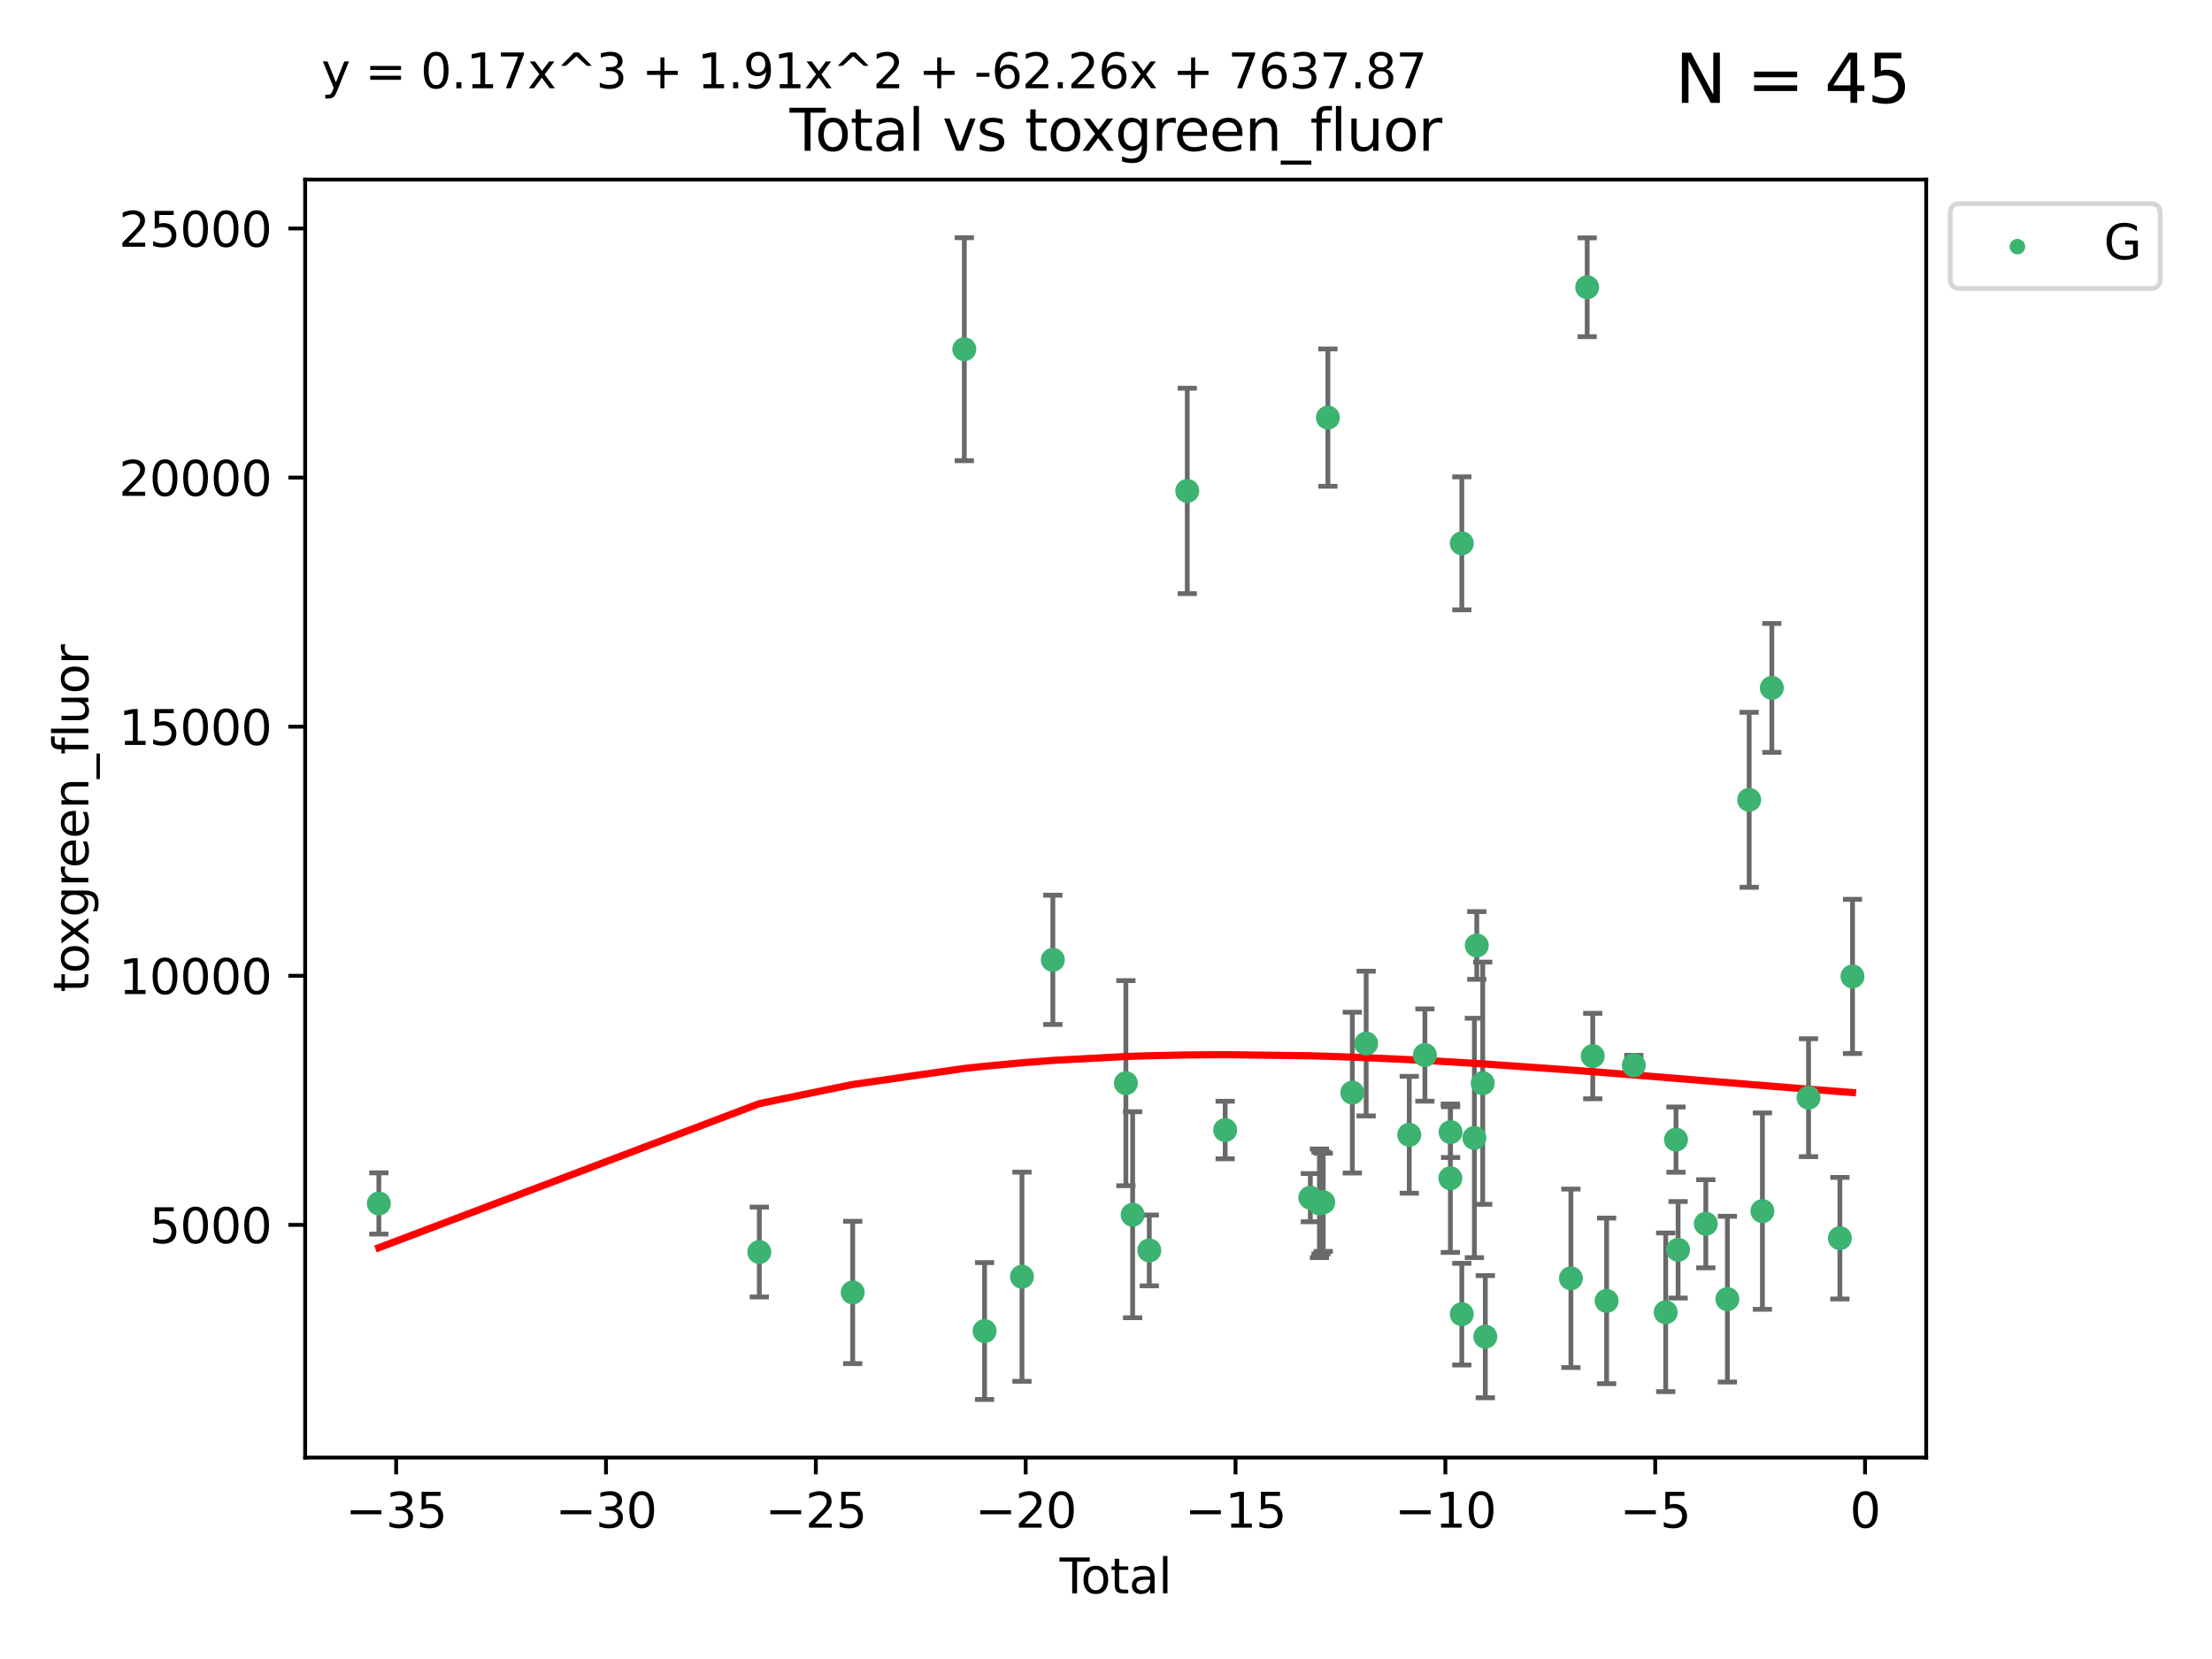 <?xml version="1.0" encoding="utf-8" standalone="no"?>
<!DOCTYPE svg PUBLIC "-//W3C//DTD SVG 1.1//EN"
  "http://www.w3.org/Graphics/SVG/1.1/DTD/svg11.dtd">
<svg xmlns:xlink="http://www.w3.org/1999/xlink" width="460.8pt" height="345.6pt" viewBox="0 0 460.8 345.6" xmlns="http://www.w3.org/2000/svg" version="1.1">
 <defs>
  <style type="text/css">*{stroke-linejoin: round; stroke-linecap: butt}</style>
 </defs>
 <g id="figure_1">
  <g id="patch_1">
   <path d="M 0 345.6 
L 460.8 345.6 
L 460.8 0 
L 0 0 
z
" style="fill: #ffffff"/>
  </g>
  <g id="axes_1">
   <g id="patch_2">
    <path d="M 63.571 303.64 
L 401.26 303.64 
L 401.26 37.411 
L 63.571 37.411 
z
" style="fill: #ffffff"/>
   </g>
   <g id="PathCollection_1">
    <defs>
     <path id="m375263c23c" d="M 0 1.118 
C 0.297 1.118 0.581 1 0.791 0.791 
C 1 0.581 1.118 0.297 1.118 0 
C 1.118 -0.297 1 -0.581 0.791 -0.791 
C 0.581 -1 0.297 -1.118 0 -1.118 
C -0.297 -1.118 -0.581 -1 -0.791 -0.791 
C -1 -0.581 -1.118 -0.297 -1.118 0 
C -1.118 0.297 -1 0.581 -0.791 0.791 
C -0.581 1 -0.297 1.118 0 1.118 
z
" style="stroke: #3cb371"/>
    </defs>
    <g clip-path="url(#p9b34f35974)">
     <use xlink:href="#m375263c23c" x="78.921" y="250.702" style="fill: #3cb371; stroke: #3cb371"/>
     <use xlink:href="#m375263c23c" x="158.179" y="260.822" style="fill: #3cb371; stroke: #3cb371"/>
     <use xlink:href="#m375263c23c" x="177.633" y="269.242" style="fill: #3cb371; stroke: #3cb371"/>
     <use xlink:href="#m375263c23c" x="200.884" y="72.744" style="fill: #3cb371; stroke: #3cb371"/>
     <use xlink:href="#m375263c23c" x="205.105" y="277.282" style="fill: #3cb371; stroke: #3cb371"/>
     <use xlink:href="#m375263c23c" x="212.896" y="265.964" style="fill: #3cb371; stroke: #3cb371"/>
     <use xlink:href="#m375263c23c" x="219.325" y="199.948" style="fill: #3cb371; stroke: #3cb371"/>
     <use xlink:href="#m375263c23c" x="234.542" y="225.644" style="fill: #3cb371; stroke: #3cb371"/>
     <use xlink:href="#m375263c23c" x="235.951" y="253.05" style="fill: #3cb371; stroke: #3cb371"/>
     <use xlink:href="#m375263c23c" x="239.419" y="260.484" style="fill: #3cb371; stroke: #3cb371"/>
     <use xlink:href="#m375263c23c" x="247.327" y="102.267" style="fill: #3cb371; stroke: #3cb371"/>
     <use xlink:href="#m375263c23c" x="255.228" y="235.406" style="fill: #3cb371; stroke: #3cb371"/>
     <use xlink:href="#m375263c23c" x="272.967" y="249.495" style="fill: #3cb371; stroke: #3cb371"/>
     <use xlink:href="#m375263c23c" x="274.862" y="250.673" style="fill: #3cb371; stroke: #3cb371"/>
     <use xlink:href="#m375263c23c" x="275.184" y="250.595" style="fill: #3cb371; stroke: #3cb371"/>
     <use xlink:href="#m375263c23c" x="275.652" y="250.461" style="fill: #3cb371; stroke: #3cb371"/>
     <use xlink:href="#m375263c23c" x="276.624" y="86.991" style="fill: #3cb371; stroke: #3cb371"/>
     <use xlink:href="#m375263c23c" x="281.711" y="227.614" style="fill: #3cb371; stroke: #3cb371"/>
     <use xlink:href="#m375263c23c" x="284.595" y="217.39" style="fill: #3cb371; stroke: #3cb371"/>
     <use xlink:href="#m375263c23c" x="293.574" y="236.399" style="fill: #3cb371; stroke: #3cb371"/>
     <use xlink:href="#m375263c23c" x="296.833" y="219.784" style="fill: #3cb371; stroke: #3cb371"/>
     <use xlink:href="#m375263c23c" x="302.137" y="245.447" style="fill: #3cb371; stroke: #3cb371"/>
     <use xlink:href="#m375263c23c" x="302.182" y="235.838" style="fill: #3cb371; stroke: #3cb371"/>
     <use xlink:href="#m375263c23c" x="304.519" y="273.764" style="fill: #3cb371; stroke: #3cb371"/>
     <use xlink:href="#m375263c23c" x="304.524" y="113.187" style="fill: #3cb371; stroke: #3cb371"/>
     <use xlink:href="#m375263c23c" x="307.142" y="237.055" style="fill: #3cb371; stroke: #3cb371"/>
     <use xlink:href="#m375263c23c" x="307.64" y="196.962" style="fill: #3cb371; stroke: #3cb371"/>
     <use xlink:href="#m375263c23c" x="308.879" y="225.65" style="fill: #3cb371; stroke: #3cb371"/>
     <use xlink:href="#m375263c23c" x="309.418" y="278.457" style="fill: #3cb371; stroke: #3cb371"/>
     <use xlink:href="#m375263c23c" x="327.249" y="266.296" style="fill: #3cb371; stroke: #3cb371"/>
     <use xlink:href="#m375263c23c" x="330.639" y="59.842" style="fill: #3cb371; stroke: #3cb371"/>
     <use xlink:href="#m375263c23c" x="331.796" y="219.994" style="fill: #3cb371; stroke: #3cb371"/>
     <use xlink:href="#m375263c23c" x="334.685" y="270.994" style="fill: #3cb371; stroke: #3cb371"/>
     <use xlink:href="#m375263c23c" x="340.354" y="221.924" style="fill: #3cb371; stroke: #3cb371"/>
     <use xlink:href="#m375263c23c" x="346.996" y="273.376" style="fill: #3cb371; stroke: #3cb371"/>
     <use xlink:href="#m375263c23c" x="349.14" y="237.406" style="fill: #3cb371; stroke: #3cb371"/>
     <use xlink:href="#m375263c23c" x="349.578" y="260.353" style="fill: #3cb371; stroke: #3cb371"/>
     <use xlink:href="#m375263c23c" x="355.35" y="254.935" style="fill: #3cb371; stroke: #3cb371"/>
     <use xlink:href="#m375263c23c" x="359.846" y="270.632" style="fill: #3cb371; stroke: #3cb371"/>
     <use xlink:href="#m375263c23c" x="364.385" y="166.614" style="fill: #3cb371; stroke: #3cb371"/>
     <use xlink:href="#m375263c23c" x="367.143" y="252.297" style="fill: #3cb371; stroke: #3cb371"/>
     <use xlink:href="#m375263c23c" x="369.104" y="143.304" style="fill: #3cb371; stroke: #3cb371"/>
     <use xlink:href="#m375263c23c" x="376.749" y="228.669" style="fill: #3cb371; stroke: #3cb371"/>
     <use xlink:href="#m375263c23c" x="383.282" y="257.935" style="fill: #3cb371; stroke: #3cb371"/>
     <use xlink:href="#m375263c23c" x="385.911" y="203.405" style="fill: #3cb371; stroke: #3cb371"/>
    </g>
   </g>
   <g id="matplotlib.axis_1">
    <g id="xtick_1">
     <g id="line2d_1">
      <defs>
       <path id="me99c6d784d" d="M 0 0 
L 0 3.5 
" style="stroke: #000000; stroke-width: 0.8"/>
      </defs>
      <g>
       <use xlink:href="#me99c6d784d" x="82.525" y="303.64" style="stroke: #000000; stroke-width: 0.8"/>
      </g>
     </g>
     <g id="text_1">
      <!-- −35 -->
      <g transform="translate(71.972 318.238)scale(0.1 -0.1)">
       <defs>
        <path id="DejaVuSans-2212" d="M 678 2272 
L 4684 2272 
L 4684 1741 
L 678 1741 
L 678 2272 
z
" transform="scale(0.016)"/>
        <path id="DejaVuSans-33" d="M 2597 2516 
Q 3050 2419 3304 2112 
Q 3559 1806 3559 1356 
Q 3559 666 3084 287 
Q 2609 -91 1734 -91 
Q 1441 -91 1130 -33 
Q 819 25 488 141 
L 488 750 
Q 750 597 1062 519 
Q 1375 441 1716 441 
Q 2309 441 2620 675 
Q 2931 909 2931 1356 
Q 2931 1769 2642 2001 
Q 2353 2234 1838 2234 
L 1294 2234 
L 1294 2753 
L 1863 2753 
Q 2328 2753 2575 2939 
Q 2822 3125 2822 3475 
Q 2822 3834 2567 4026 
Q 2313 4219 1838 4219 
Q 1578 4219 1281 4162 
Q 984 4106 628 3988 
L 628 4550 
Q 988 4650 1302 4700 
Q 1616 4750 1894 4750 
Q 2613 4750 3031 4423 
Q 3450 4097 3450 3541 
Q 3450 3153 3228 2886 
Q 3006 2619 2597 2516 
z
" transform="scale(0.016)"/>
        <path id="DejaVuSans-35" d="M 691 4666 
L 3169 4666 
L 3169 4134 
L 1269 4134 
L 1269 2991 
Q 1406 3038 1543 3061 
Q 1681 3084 1819 3084 
Q 2600 3084 3056 2656 
Q 3513 2228 3513 1497 
Q 3513 744 3044 326 
Q 2575 -91 1722 -91 
Q 1428 -91 1123 -41 
Q 819 9 494 109 
L 494 744 
Q 775 591 1075 516 
Q 1375 441 1709 441 
Q 2250 441 2565 725 
Q 2881 1009 2881 1497 
Q 2881 1984 2565 2268 
Q 2250 2553 1709 2553 
Q 1456 2553 1204 2497 
Q 953 2441 691 2322 
L 691 4666 
z
" transform="scale(0.016)"/>
       </defs>
       <use xlink:href="#DejaVuSans-2212"/>
       <use xlink:href="#DejaVuSans-33" x="83.789"/>
       <use xlink:href="#DejaVuSans-35" x="147.412"/>
      </g>
     </g>
    </g>
    <g id="xtick_2">
     <g id="line2d_2">
      <g>
       <use xlink:href="#me99c6d784d" x="126.239" y="303.64" style="stroke: #000000; stroke-width: 0.8"/>
      </g>
     </g>
     <g id="text_2">
      <!-- −30 -->
      <g transform="translate(115.687 318.238)scale(0.1 -0.1)">
       <defs>
        <path id="DejaVuSans-30" d="M 2034 4250 
Q 1547 4250 1301 3770 
Q 1056 3291 1056 2328 
Q 1056 1369 1301 889 
Q 1547 409 2034 409 
Q 2525 409 2770 889 
Q 3016 1369 3016 2328 
Q 3016 3291 2770 3770 
Q 2525 4250 2034 4250 
z
M 2034 4750 
Q 2819 4750 3233 4129 
Q 3647 3509 3647 2328 
Q 3647 1150 3233 529 
Q 2819 -91 2034 -91 
Q 1250 -91 836 529 
Q 422 1150 422 2328 
Q 422 3509 836 4129 
Q 1250 4750 2034 4750 
z
" transform="scale(0.016)"/>
       </defs>
       <use xlink:href="#DejaVuSans-2212"/>
       <use xlink:href="#DejaVuSans-33" x="83.789"/>
       <use xlink:href="#DejaVuSans-30" x="147.412"/>
      </g>
     </g>
    </g>
    <g id="xtick_3">
     <g id="line2d_3">
      <g>
       <use xlink:href="#me99c6d784d" x="169.953" y="303.64" style="stroke: #000000; stroke-width: 0.8"/>
      </g>
     </g>
     <g id="text_3">
      <!-- −25 -->
      <g transform="translate(159.401 318.238)scale(0.1 -0.1)">
       <defs>
        <path id="DejaVuSans-32" d="M 1228 531 
L 3431 531 
L 3431 0 
L 469 0 
L 469 531 
Q 828 903 1448 1529 
Q 2069 2156 2228 2338 
Q 2531 2678 2651 2914 
Q 2772 3150 2772 3378 
Q 2772 3750 2511 3984 
Q 2250 4219 1831 4219 
Q 1534 4219 1204 4116 
Q 875 4013 500 3803 
L 500 4441 
Q 881 4594 1212 4672 
Q 1544 4750 1819 4750 
Q 2544 4750 2975 4387 
Q 3406 4025 3406 3419 
Q 3406 3131 3298 2873 
Q 3191 2616 2906 2266 
Q 2828 2175 2409 1742 
Q 1991 1309 1228 531 
z
" transform="scale(0.016)"/>
       </defs>
       <use xlink:href="#DejaVuSans-2212"/>
       <use xlink:href="#DejaVuSans-32" x="83.789"/>
       <use xlink:href="#DejaVuSans-35" x="147.412"/>
      </g>
     </g>
    </g>
    <g id="xtick_4">
     <g id="line2d_4">
      <g>
       <use xlink:href="#me99c6d784d" x="213.668" y="303.64" style="stroke: #000000; stroke-width: 0.8"/>
      </g>
     </g>
     <g id="text_4">
      <!-- −20 -->
      <g transform="translate(203.116 318.238)scale(0.1 -0.1)">
       <use xlink:href="#DejaVuSans-2212"/>
       <use xlink:href="#DejaVuSans-32" x="83.789"/>
       <use xlink:href="#DejaVuSans-30" x="147.412"/>
      </g>
     </g>
    </g>
    <g id="xtick_5">
     <g id="line2d_5">
      <g>
       <use xlink:href="#me99c6d784d" x="257.382" y="303.64" style="stroke: #000000; stroke-width: 0.8"/>
      </g>
     </g>
     <g id="text_5">
      <!-- −15 -->
      <g transform="translate(246.83 318.238)scale(0.1 -0.1)">
       <defs>
        <path id="DejaVuSans-31" d="M 794 531 
L 1825 531 
L 1825 4091 
L 703 3866 
L 703 4441 
L 1819 4666 
L 2450 4666 
L 2450 531 
L 3481 531 
L 3481 0 
L 794 0 
L 794 531 
z
" transform="scale(0.016)"/>
       </defs>
       <use xlink:href="#DejaVuSans-2212"/>
       <use xlink:href="#DejaVuSans-31" x="83.789"/>
       <use xlink:href="#DejaVuSans-35" x="147.412"/>
      </g>
     </g>
    </g>
    <g id="xtick_6">
     <g id="line2d_6">
      <g>
       <use xlink:href="#me99c6d784d" x="301.097" y="303.64" style="stroke: #000000; stroke-width: 0.8"/>
      </g>
     </g>
     <g id="text_6">
      <!-- −10 -->
      <g transform="translate(290.545 318.238)scale(0.1 -0.1)">
       <use xlink:href="#DejaVuSans-2212"/>
       <use xlink:href="#DejaVuSans-31" x="83.789"/>
       <use xlink:href="#DejaVuSans-30" x="147.412"/>
      </g>
     </g>
    </g>
    <g id="xtick_7">
     <g id="line2d_7">
      <g>
       <use xlink:href="#me99c6d784d" x="344.811" y="303.64" style="stroke: #000000; stroke-width: 0.8"/>
      </g>
     </g>
     <g id="text_7">
      <!-- −5 -->
      <g transform="translate(337.44 318.238)scale(0.1 -0.1)">
       <use xlink:href="#DejaVuSans-2212"/>
       <use xlink:href="#DejaVuSans-35" x="83.789"/>
      </g>
     </g>
    </g>
    <g id="xtick_8">
     <g id="line2d_8">
      <g>
       <use xlink:href="#me99c6d784d" x="388.526" y="303.64" style="stroke: #000000; stroke-width: 0.8"/>
      </g>
     </g>
     <g id="text_8">
      <!-- 0 -->
      <g transform="translate(385.345 318.238)scale(0.1 -0.1)">
       <use xlink:href="#DejaVuSans-30"/>
      </g>
     </g>
    </g>
    <g id="text_9">
     <!-- Total -->
     <g transform="translate(220.739 331.917)scale(0.1 -0.1)">
      <defs>
       <path id="DejaVuSans-54" d="M -19 4666 
L 3928 4666 
L 3928 4134 
L 2272 4134 
L 2272 0 
L 1638 0 
L 1638 4134 
L -19 4134 
L -19 4666 
z
" transform="scale(0.016)"/>
       <path id="DejaVuSans-6f" d="M 1959 3097 
Q 1497 3097 1228 2736 
Q 959 2375 959 1747 
Q 959 1119 1226 758 
Q 1494 397 1959 397 
Q 2419 397 2687 759 
Q 2956 1122 2956 1747 
Q 2956 2369 2687 2733 
Q 2419 3097 1959 3097 
z
M 1959 3584 
Q 2709 3584 3137 3096 
Q 3566 2609 3566 1747 
Q 3566 888 3137 398 
Q 2709 -91 1959 -91 
Q 1206 -91 779 398 
Q 353 888 353 1747 
Q 353 2609 779 3096 
Q 1206 3584 1959 3584 
z
" transform="scale(0.016)"/>
       <path id="DejaVuSans-74" d="M 1172 4494 
L 1172 3500 
L 2356 3500 
L 2356 3053 
L 1172 3053 
L 1172 1153 
Q 1172 725 1289 603 
Q 1406 481 1766 481 
L 2356 481 
L 2356 0 
L 1766 0 
Q 1100 0 847 248 
Q 594 497 594 1153 
L 594 3053 
L 172 3053 
L 172 3500 
L 594 3500 
L 594 4494 
L 1172 4494 
z
" transform="scale(0.016)"/>
       <path id="DejaVuSans-61" d="M 2194 1759 
Q 1497 1759 1228 1600 
Q 959 1441 959 1056 
Q 959 750 1161 570 
Q 1363 391 1709 391 
Q 2188 391 2477 730 
Q 2766 1069 2766 1631 
L 2766 1759 
L 2194 1759 
z
M 3341 1997 
L 3341 0 
L 2766 0 
L 2766 531 
Q 2569 213 2275 61 
Q 1981 -91 1556 -91 
Q 1019 -91 701 211 
Q 384 513 384 1019 
Q 384 1609 779 1909 
Q 1175 2209 1959 2209 
L 2766 2209 
L 2766 2266 
Q 2766 2663 2505 2880 
Q 2244 3097 1772 3097 
Q 1472 3097 1187 3025 
Q 903 2953 641 2809 
L 641 3341 
Q 956 3463 1253 3523 
Q 1550 3584 1831 3584 
Q 2591 3584 2966 3190 
Q 3341 2797 3341 1997 
z
" transform="scale(0.016)"/>
       <path id="DejaVuSans-6c" d="M 603 4863 
L 1178 4863 
L 1178 0 
L 603 0 
L 603 4863 
z
" transform="scale(0.016)"/>
      </defs>
      <use xlink:href="#DejaVuSans-54"/>
      <use xlink:href="#DejaVuSans-6f" x="44.084"/>
      <use xlink:href="#DejaVuSans-74" x="105.266"/>
      <use xlink:href="#DejaVuSans-61" x="144.475"/>
      <use xlink:href="#DejaVuSans-6c" x="205.754"/>
     </g>
    </g>
   </g>
   <g id="matplotlib.axis_2">
    <g id="ytick_1">
     <g id="line2d_9">
      <defs>
       <path id="m4c7f522d61" d="M 0 0 
L -3.5 0 
" style="stroke: #000000; stroke-width: 0.8"/>
      </defs>
      <g>
       <use xlink:href="#m4c7f522d61" x="63.571" y="255.167" style="stroke: #000000; stroke-width: 0.8"/>
      </g>
     </g>
     <g id="text_10">
      <!-- 5000 -->
      <g transform="translate(31.121 258.966)scale(0.1 -0.1)">
       <use xlink:href="#DejaVuSans-35"/>
       <use xlink:href="#DejaVuSans-30" x="63.623"/>
       <use xlink:href="#DejaVuSans-30" x="127.246"/>
       <use xlink:href="#DejaVuSans-30" x="190.869"/>
      </g>
     </g>
    </g>
    <g id="ytick_2">
     <g id="line2d_10">
      <g>
       <use xlink:href="#m4c7f522d61" x="63.571" y="203.275" style="stroke: #000000; stroke-width: 0.8"/>
      </g>
     </g>
     <g id="text_11">
      <!-- 10000 -->
      <g transform="translate(24.759 207.074)scale(0.1 -0.1)">
       <use xlink:href="#DejaVuSans-31"/>
       <use xlink:href="#DejaVuSans-30" x="63.623"/>
       <use xlink:href="#DejaVuSans-30" x="127.246"/>
       <use xlink:href="#DejaVuSans-30" x="190.869"/>
       <use xlink:href="#DejaVuSans-30" x="254.492"/>
      </g>
     </g>
    </g>
    <g id="ytick_3">
     <g id="line2d_11">
      <g>
       <use xlink:href="#m4c7f522d61" x="63.571" y="151.384" style="stroke: #000000; stroke-width: 0.8"/>
      </g>
     </g>
     <g id="text_12">
      <!-- 15000 -->
      <g transform="translate(24.759 155.183)scale(0.1 -0.1)">
       <use xlink:href="#DejaVuSans-31"/>
       <use xlink:href="#DejaVuSans-35" x="63.623"/>
       <use xlink:href="#DejaVuSans-30" x="127.246"/>
       <use xlink:href="#DejaVuSans-30" x="190.869"/>
       <use xlink:href="#DejaVuSans-30" x="254.492"/>
      </g>
     </g>
    </g>
    <g id="ytick_4">
     <g id="line2d_12">
      <g>
       <use xlink:href="#m4c7f522d61" x="63.571" y="99.492" style="stroke: #000000; stroke-width: 0.8"/>
      </g>
     </g>
     <g id="text_13">
      <!-- 20000 -->
      <g transform="translate(24.759 103.291)scale(0.1 -0.1)">
       <use xlink:href="#DejaVuSans-32"/>
       <use xlink:href="#DejaVuSans-30" x="63.623"/>
       <use xlink:href="#DejaVuSans-30" x="127.246"/>
       <use xlink:href="#DejaVuSans-30" x="190.869"/>
       <use xlink:href="#DejaVuSans-30" x="254.492"/>
      </g>
     </g>
    </g>
    <g id="ytick_5">
     <g id="line2d_13">
      <g>
       <use xlink:href="#m4c7f522d61" x="63.571" y="47.6" style="stroke: #000000; stroke-width: 0.8"/>
      </g>
     </g>
     <g id="text_14">
      <!-- 25000 -->
      <g transform="translate(24.759 51.399)scale(0.1 -0.1)">
       <use xlink:href="#DejaVuSans-32"/>
       <use xlink:href="#DejaVuSans-35" x="63.623"/>
       <use xlink:href="#DejaVuSans-30" x="127.246"/>
       <use xlink:href="#DejaVuSans-30" x="190.869"/>
       <use xlink:href="#DejaVuSans-30" x="254.492"/>
      </g>
     </g>
    </g>
    <g id="text_15">
     <!-- toxgreen_fluor -->
     <g transform="translate(18.401 206.72)rotate(-90)scale(0.1 -0.1)">
      <defs>
       <path id="DejaVuSans-78" d="M 3513 3500 
L 2247 1797 
L 3578 0 
L 2900 0 
L 1881 1375 
L 863 0 
L 184 0 
L 1544 1831 
L 300 3500 
L 978 3500 
L 1906 2253 
L 2834 3500 
L 3513 3500 
z
" transform="scale(0.016)"/>
       <path id="DejaVuSans-67" d="M 2906 1791 
Q 2906 2416 2648 2759 
Q 2391 3103 1925 3103 
Q 1463 3103 1205 2759 
Q 947 2416 947 1791 
Q 947 1169 1205 825 
Q 1463 481 1925 481 
Q 2391 481 2648 825 
Q 2906 1169 2906 1791 
z
M 3481 434 
Q 3481 -459 3084 -895 
Q 2688 -1331 1869 -1331 
Q 1566 -1331 1297 -1286 
Q 1028 -1241 775 -1147 
L 775 -588 
Q 1028 -725 1275 -790 
Q 1522 -856 1778 -856 
Q 2344 -856 2625 -561 
Q 2906 -266 2906 331 
L 2906 616 
Q 2728 306 2450 153 
Q 2172 0 1784 0 
Q 1141 0 747 490 
Q 353 981 353 1791 
Q 353 2603 747 3093 
Q 1141 3584 1784 3584 
Q 2172 3584 2450 3431 
Q 2728 3278 2906 2969 
L 2906 3500 
L 3481 3500 
L 3481 434 
z
" transform="scale(0.016)"/>
       <path id="DejaVuSans-72" d="M 2631 2963 
Q 2534 3019 2420 3045 
Q 2306 3072 2169 3072 
Q 1681 3072 1420 2755 
Q 1159 2438 1159 1844 
L 1159 0 
L 581 0 
L 581 3500 
L 1159 3500 
L 1159 2956 
Q 1341 3275 1631 3429 
Q 1922 3584 2338 3584 
Q 2397 3584 2469 3576 
Q 2541 3569 2628 3553 
L 2631 2963 
z
" transform="scale(0.016)"/>
       <path id="DejaVuSans-65" d="M 3597 1894 
L 3597 1613 
L 953 1613 
Q 991 1019 1311 708 
Q 1631 397 2203 397 
Q 2534 397 2845 478 
Q 3156 559 3463 722 
L 3463 178 
Q 3153 47 2828 -22 
Q 2503 -91 2169 -91 
Q 1331 -91 842 396 
Q 353 884 353 1716 
Q 353 2575 817 3079 
Q 1281 3584 2069 3584 
Q 2775 3584 3186 3129 
Q 3597 2675 3597 1894 
z
M 3022 2063 
Q 3016 2534 2758 2815 
Q 2500 3097 2075 3097 
Q 1594 3097 1305 2825 
Q 1016 2553 972 2059 
L 3022 2063 
z
" transform="scale(0.016)"/>
       <path id="DejaVuSans-6e" d="M 3513 2113 
L 3513 0 
L 2938 0 
L 2938 2094 
Q 2938 2591 2744 2837 
Q 2550 3084 2163 3084 
Q 1697 3084 1428 2787 
Q 1159 2491 1159 1978 
L 1159 0 
L 581 0 
L 581 3500 
L 1159 3500 
L 1159 2956 
Q 1366 3272 1645 3428 
Q 1925 3584 2291 3584 
Q 2894 3584 3203 3211 
Q 3513 2838 3513 2113 
z
" transform="scale(0.016)"/>
       <path id="DejaVuSans-5f" d="M 3263 -1063 
L 3263 -1509 
L -63 -1509 
L -63 -1063 
L 3263 -1063 
z
" transform="scale(0.016)"/>
       <path id="DejaVuSans-66" d="M 2375 4863 
L 2375 4384 
L 1825 4384 
Q 1516 4384 1395 4259 
Q 1275 4134 1275 3809 
L 1275 3500 
L 2222 3500 
L 2222 3053 
L 1275 3053 
L 1275 0 
L 697 0 
L 697 3053 
L 147 3053 
L 147 3500 
L 697 3500 
L 697 3744 
Q 697 4328 969 4595 
Q 1241 4863 1831 4863 
L 2375 4863 
z
" transform="scale(0.016)"/>
       <path id="DejaVuSans-75" d="M 544 1381 
L 544 3500 
L 1119 3500 
L 1119 1403 
Q 1119 906 1312 657 
Q 1506 409 1894 409 
Q 2359 409 2629 706 
Q 2900 1003 2900 1516 
L 2900 3500 
L 3475 3500 
L 3475 0 
L 2900 0 
L 2900 538 
Q 2691 219 2414 64 
Q 2138 -91 1772 -91 
Q 1169 -91 856 284 
Q 544 659 544 1381 
z
M 1991 3584 
L 1991 3584 
z
" transform="scale(0.016)"/>
      </defs>
      <use xlink:href="#DejaVuSans-74"/>
      <use xlink:href="#DejaVuSans-6f" x="39.209"/>
      <use xlink:href="#DejaVuSans-78" x="97.266"/>
      <use xlink:href="#DejaVuSans-67" x="156.445"/>
      <use xlink:href="#DejaVuSans-72" x="219.922"/>
      <use xlink:href="#DejaVuSans-65" x="258.785"/>
      <use xlink:href="#DejaVuSans-65" x="320.309"/>
      <use xlink:href="#DejaVuSans-6e" x="381.832"/>
      <use xlink:href="#DejaVuSans-5f" x="445.211"/>
      <use xlink:href="#DejaVuSans-66" x="495.211"/>
      <use xlink:href="#DejaVuSans-6c" x="530.416"/>
      <use xlink:href="#DejaVuSans-75" x="558.199"/>
      <use xlink:href="#DejaVuSans-6f" x="621.578"/>
      <use xlink:href="#DejaVuSans-72" x="682.76"/>
     </g>
    </g>
   </g>
   <g id="LineCollection_1">
    <path d="M 78.921 257.083 
L 78.921 244.321 
" clip-path="url(#p9b34f35974)" style="fill: none; stroke: #696969"/>
    <path d="M 158.179 270.186 
L 158.179 251.458 
" clip-path="url(#p9b34f35974)" style="fill: none; stroke: #696969"/>
    <path d="M 177.633 284.063 
L 177.633 254.421 
" clip-path="url(#p9b34f35974)" style="fill: none; stroke: #696969"/>
    <path d="M 200.884 95.976 
L 200.884 49.513 
" clip-path="url(#p9b34f35974)" style="fill: none; stroke: #696969"/>
    <path d="M 205.105 291.539 
L 205.105 263.024 
" clip-path="url(#p9b34f35974)" style="fill: none; stroke: #696969"/>
    <path d="M 212.896 287.751 
L 212.896 244.177 
" clip-path="url(#p9b34f35974)" style="fill: none; stroke: #696969"/>
    <path d="M 219.325 213.415 
L 219.325 186.481 
" clip-path="url(#p9b34f35974)" style="fill: none; stroke: #696969"/>
    <path d="M 234.542 247.011 
L 234.542 204.278 
" clip-path="url(#p9b34f35974)" style="fill: none; stroke: #696969"/>
    <path d="M 235.951 274.507 
L 235.951 231.593 
" clip-path="url(#p9b34f35974)" style="fill: none; stroke: #696969"/>
    <path d="M 239.419 267.858 
L 239.419 253.109 
" clip-path="url(#p9b34f35974)" style="fill: none; stroke: #696969"/>
    <path d="M 247.327 123.662 
L 247.327 80.873 
" clip-path="url(#p9b34f35974)" style="fill: none; stroke: #696969"/>
    <path d="M 255.228 241.399 
L 255.228 229.412 
" clip-path="url(#p9b34f35974)" style="fill: none; stroke: #696969"/>
    <path d="M 272.967 254.515 
L 272.967 244.476 
" clip-path="url(#p9b34f35974)" style="fill: none; stroke: #696969"/>
    <path d="M 274.862 261.987 
L 274.862 239.359 
" clip-path="url(#p9b34f35974)" style="fill: none; stroke: #696969"/>
    <path d="M 275.184 261.205 
L 275.184 239.985 
" clip-path="url(#p9b34f35974)" style="fill: none; stroke: #696969"/>
    <path d="M 275.652 260.691 
L 275.652 240.23 
" clip-path="url(#p9b34f35974)" style="fill: none; stroke: #696969"/>
    <path d="M 276.624 101.296 
L 276.624 72.687 
" clip-path="url(#p9b34f35974)" style="fill: none; stroke: #696969"/>
    <path d="M 281.711 244.358 
L 281.711 210.869 
" clip-path="url(#p9b34f35974)" style="fill: none; stroke: #696969"/>
    <path d="M 284.595 232.466 
L 284.595 202.313 
" clip-path="url(#p9b34f35974)" style="fill: none; stroke: #696969"/>
    <path d="M 293.574 248.571 
L 293.574 224.227 
" clip-path="url(#p9b34f35974)" style="fill: none; stroke: #696969"/>
    <path d="M 296.833 229.396 
L 296.833 210.173 
" clip-path="url(#p9b34f35974)" style="fill: none; stroke: #696969"/>
    <path d="M 302.137 260.899 
L 302.137 229.995 
" clip-path="url(#p9b34f35974)" style="fill: none; stroke: #696969"/>
    <path d="M 302.182 241.127 
L 302.182 230.55 
" clip-path="url(#p9b34f35974)" style="fill: none; stroke: #696969"/>
    <path d="M 304.519 284.355 
L 304.519 263.172 
" clip-path="url(#p9b34f35974)" style="fill: none; stroke: #696969"/>
    <path d="M 304.524 127.037 
L 304.524 99.338 
" clip-path="url(#p9b34f35974)" style="fill: none; stroke: #696969"/>
    <path d="M 307.142 261.985 
L 307.142 212.125 
" clip-path="url(#p9b34f35974)" style="fill: none; stroke: #696969"/>
    <path d="M 307.64 204.015 
L 307.64 189.908 
" clip-path="url(#p9b34f35974)" style="fill: none; stroke: #696969"/>
    <path d="M 308.879 250.874 
L 308.879 200.425 
" clip-path="url(#p9b34f35974)" style="fill: none; stroke: #696969"/>
    <path d="M 309.418 291.178 
L 309.418 265.737 
" clip-path="url(#p9b34f35974)" style="fill: none; stroke: #696969"/>
    <path d="M 327.249 284.88 
L 327.249 247.712 
" clip-path="url(#p9b34f35974)" style="fill: none; stroke: #696969"/>
    <path d="M 330.639 70.133 
L 330.639 49.55 
" clip-path="url(#p9b34f35974)" style="fill: none; stroke: #696969"/>
    <path d="M 331.796 228.893 
L 331.796 211.094 
" clip-path="url(#p9b34f35974)" style="fill: none; stroke: #696969"/>
    <path d="M 334.685 288.242 
L 334.685 253.747 
" clip-path="url(#p9b34f35974)" style="fill: none; stroke: #696969"/>
    <path d="M 340.354 224.004 
L 340.354 219.843 
" clip-path="url(#p9b34f35974)" style="fill: none; stroke: #696969"/>
    <path d="M 346.996 289.905 
L 346.996 256.847 
" clip-path="url(#p9b34f35974)" style="fill: none; stroke: #696969"/>
    <path d="M 349.14 244.201 
L 349.14 230.61 
" clip-path="url(#p9b34f35974)" style="fill: none; stroke: #696969"/>
    <path d="M 349.578 270.404 
L 349.578 250.303 
" clip-path="url(#p9b34f35974)" style="fill: none; stroke: #696969"/>
    <path d="M 355.35 264.113 
L 355.35 245.757 
" clip-path="url(#p9b34f35974)" style="fill: none; stroke: #696969"/>
    <path d="M 359.846 287.898 
L 359.846 253.366 
" clip-path="url(#p9b34f35974)" style="fill: none; stroke: #696969"/>
    <path d="M 364.385 184.838 
L 364.385 148.39 
" clip-path="url(#p9b34f35974)" style="fill: none; stroke: #696969"/>
    <path d="M 367.143 272.754 
L 367.143 231.841 
" clip-path="url(#p9b34f35974)" style="fill: none; stroke: #696969"/>
    <path d="M 369.104 156.73 
L 369.104 129.878 
" clip-path="url(#p9b34f35974)" style="fill: none; stroke: #696969"/>
    <path d="M 376.749 240.952 
L 376.749 216.385 
" clip-path="url(#p9b34f35974)" style="fill: none; stroke: #696969"/>
    <path d="M 383.282 270.596 
L 383.282 245.273 
" clip-path="url(#p9b34f35974)" style="fill: none; stroke: #696969"/>
    <path d="M 385.911 219.465 
L 385.911 187.345 
" clip-path="url(#p9b34f35974)" style="fill: none; stroke: #696969"/>
   </g>
   <g id="line2d_14">
    <defs>
     <path id="m4d0ab17341" d="M 2 0 
L -2 -0 
" style="stroke: #696969"/>
    </defs>
    <g clip-path="url(#p9b34f35974)">
     <use xlink:href="#m4d0ab17341" x="78.921" y="257.083" style="fill: #696969; stroke: #696969"/>
     <use xlink:href="#m4d0ab17341" x="158.179" y="270.186" style="fill: #696969; stroke: #696969"/>
     <use xlink:href="#m4d0ab17341" x="177.633" y="284.063" style="fill: #696969; stroke: #696969"/>
     <use xlink:href="#m4d0ab17341" x="200.884" y="95.976" style="fill: #696969; stroke: #696969"/>
     <use xlink:href="#m4d0ab17341" x="205.105" y="291.539" style="fill: #696969; stroke: #696969"/>
     <use xlink:href="#m4d0ab17341" x="212.896" y="287.751" style="fill: #696969; stroke: #696969"/>
     <use xlink:href="#m4d0ab17341" x="219.325" y="213.415" style="fill: #696969; stroke: #696969"/>
     <use xlink:href="#m4d0ab17341" x="234.542" y="247.011" style="fill: #696969; stroke: #696969"/>
     <use xlink:href="#m4d0ab17341" x="235.951" y="274.507" style="fill: #696969; stroke: #696969"/>
     <use xlink:href="#m4d0ab17341" x="239.419" y="267.858" style="fill: #696969; stroke: #696969"/>
     <use xlink:href="#m4d0ab17341" x="247.327" y="123.662" style="fill: #696969; stroke: #696969"/>
     <use xlink:href="#m4d0ab17341" x="255.228" y="241.399" style="fill: #696969; stroke: #696969"/>
     <use xlink:href="#m4d0ab17341" x="272.967" y="254.515" style="fill: #696969; stroke: #696969"/>
     <use xlink:href="#m4d0ab17341" x="274.862" y="261.987" style="fill: #696969; stroke: #696969"/>
     <use xlink:href="#m4d0ab17341" x="275.184" y="261.205" style="fill: #696969; stroke: #696969"/>
     <use xlink:href="#m4d0ab17341" x="275.652" y="260.691" style="fill: #696969; stroke: #696969"/>
     <use xlink:href="#m4d0ab17341" x="276.624" y="101.296" style="fill: #696969; stroke: #696969"/>
     <use xlink:href="#m4d0ab17341" x="281.711" y="244.358" style="fill: #696969; stroke: #696969"/>
     <use xlink:href="#m4d0ab17341" x="284.595" y="232.466" style="fill: #696969; stroke: #696969"/>
     <use xlink:href="#m4d0ab17341" x="293.574" y="248.571" style="fill: #696969; stroke: #696969"/>
     <use xlink:href="#m4d0ab17341" x="296.833" y="229.396" style="fill: #696969; stroke: #696969"/>
     <use xlink:href="#m4d0ab17341" x="302.137" y="260.899" style="fill: #696969; stroke: #696969"/>
     <use xlink:href="#m4d0ab17341" x="302.182" y="241.127" style="fill: #696969; stroke: #696969"/>
     <use xlink:href="#m4d0ab17341" x="304.519" y="284.355" style="fill: #696969; stroke: #696969"/>
     <use xlink:href="#m4d0ab17341" x="304.524" y="127.037" style="fill: #696969; stroke: #696969"/>
     <use xlink:href="#m4d0ab17341" x="307.142" y="261.985" style="fill: #696969; stroke: #696969"/>
     <use xlink:href="#m4d0ab17341" x="307.64" y="204.015" style="fill: #696969; stroke: #696969"/>
     <use xlink:href="#m4d0ab17341" x="308.879" y="250.874" style="fill: #696969; stroke: #696969"/>
     <use xlink:href="#m4d0ab17341" x="309.418" y="291.178" style="fill: #696969; stroke: #696969"/>
     <use xlink:href="#m4d0ab17341" x="327.249" y="284.88" style="fill: #696969; stroke: #696969"/>
     <use xlink:href="#m4d0ab17341" x="330.639" y="70.133" style="fill: #696969; stroke: #696969"/>
     <use xlink:href="#m4d0ab17341" x="331.796" y="228.893" style="fill: #696969; stroke: #696969"/>
     <use xlink:href="#m4d0ab17341" x="334.685" y="288.242" style="fill: #696969; stroke: #696969"/>
     <use xlink:href="#m4d0ab17341" x="340.354" y="224.004" style="fill: #696969; stroke: #696969"/>
     <use xlink:href="#m4d0ab17341" x="346.996" y="289.905" style="fill: #696969; stroke: #696969"/>
     <use xlink:href="#m4d0ab17341" x="349.14" y="244.201" style="fill: #696969; stroke: #696969"/>
     <use xlink:href="#m4d0ab17341" x="349.578" y="270.404" style="fill: #696969; stroke: #696969"/>
     <use xlink:href="#m4d0ab17341" x="355.35" y="264.113" style="fill: #696969; stroke: #696969"/>
     <use xlink:href="#m4d0ab17341" x="359.846" y="287.898" style="fill: #696969; stroke: #696969"/>
     <use xlink:href="#m4d0ab17341" x="364.385" y="184.838" style="fill: #696969; stroke: #696969"/>
     <use xlink:href="#m4d0ab17341" x="367.143" y="272.754" style="fill: #696969; stroke: #696969"/>
     <use xlink:href="#m4d0ab17341" x="369.104" y="156.73" style="fill: #696969; stroke: #696969"/>
     <use xlink:href="#m4d0ab17341" x="376.749" y="240.952" style="fill: #696969; stroke: #696969"/>
     <use xlink:href="#m4d0ab17341" x="383.282" y="270.596" style="fill: #696969; stroke: #696969"/>
     <use xlink:href="#m4d0ab17341" x="385.911" y="219.465" style="fill: #696969; stroke: #696969"/>
    </g>
   </g>
   <g id="line2d_15">
    <g clip-path="url(#p9b34f35974)">
     <use xlink:href="#m4d0ab17341" x="78.921" y="244.321" style="fill: #696969; stroke: #696969"/>
     <use xlink:href="#m4d0ab17341" x="158.179" y="251.458" style="fill: #696969; stroke: #696969"/>
     <use xlink:href="#m4d0ab17341" x="177.633" y="254.421" style="fill: #696969; stroke: #696969"/>
     <use xlink:href="#m4d0ab17341" x="200.884" y="49.513" style="fill: #696969; stroke: #696969"/>
     <use xlink:href="#m4d0ab17341" x="205.105" y="263.024" style="fill: #696969; stroke: #696969"/>
     <use xlink:href="#m4d0ab17341" x="212.896" y="244.177" style="fill: #696969; stroke: #696969"/>
     <use xlink:href="#m4d0ab17341" x="219.325" y="186.481" style="fill: #696969; stroke: #696969"/>
     <use xlink:href="#m4d0ab17341" x="234.542" y="204.278" style="fill: #696969; stroke: #696969"/>
     <use xlink:href="#m4d0ab17341" x="235.951" y="231.593" style="fill: #696969; stroke: #696969"/>
     <use xlink:href="#m4d0ab17341" x="239.419" y="253.109" style="fill: #696969; stroke: #696969"/>
     <use xlink:href="#m4d0ab17341" x="247.327" y="80.873" style="fill: #696969; stroke: #696969"/>
     <use xlink:href="#m4d0ab17341" x="255.228" y="229.412" style="fill: #696969; stroke: #696969"/>
     <use xlink:href="#m4d0ab17341" x="272.967" y="244.476" style="fill: #696969; stroke: #696969"/>
     <use xlink:href="#m4d0ab17341" x="274.862" y="239.359" style="fill: #696969; stroke: #696969"/>
     <use xlink:href="#m4d0ab17341" x="275.184" y="239.985" style="fill: #696969; stroke: #696969"/>
     <use xlink:href="#m4d0ab17341" x="275.652" y="240.23" style="fill: #696969; stroke: #696969"/>
     <use xlink:href="#m4d0ab17341" x="276.624" y="72.687" style="fill: #696969; stroke: #696969"/>
     <use xlink:href="#m4d0ab17341" x="281.711" y="210.869" style="fill: #696969; stroke: #696969"/>
     <use xlink:href="#m4d0ab17341" x="284.595" y="202.313" style="fill: #696969; stroke: #696969"/>
     <use xlink:href="#m4d0ab17341" x="293.574" y="224.227" style="fill: #696969; stroke: #696969"/>
     <use xlink:href="#m4d0ab17341" x="296.833" y="210.173" style="fill: #696969; stroke: #696969"/>
     <use xlink:href="#m4d0ab17341" x="302.137" y="229.995" style="fill: #696969; stroke: #696969"/>
     <use xlink:href="#m4d0ab17341" x="302.182" y="230.55" style="fill: #696969; stroke: #696969"/>
     <use xlink:href="#m4d0ab17341" x="304.519" y="263.172" style="fill: #696969; stroke: #696969"/>
     <use xlink:href="#m4d0ab17341" x="304.524" y="99.338" style="fill: #696969; stroke: #696969"/>
     <use xlink:href="#m4d0ab17341" x="307.142" y="212.125" style="fill: #696969; stroke: #696969"/>
     <use xlink:href="#m4d0ab17341" x="307.64" y="189.908" style="fill: #696969; stroke: #696969"/>
     <use xlink:href="#m4d0ab17341" x="308.879" y="200.425" style="fill: #696969; stroke: #696969"/>
     <use xlink:href="#m4d0ab17341" x="309.418" y="265.737" style="fill: #696969; stroke: #696969"/>
     <use xlink:href="#m4d0ab17341" x="327.249" y="247.712" style="fill: #696969; stroke: #696969"/>
     <use xlink:href="#m4d0ab17341" x="330.639" y="49.55" style="fill: #696969; stroke: #696969"/>
     <use xlink:href="#m4d0ab17341" x="331.796" y="211.094" style="fill: #696969; stroke: #696969"/>
     <use xlink:href="#m4d0ab17341" x="334.685" y="253.747" style="fill: #696969; stroke: #696969"/>
     <use xlink:href="#m4d0ab17341" x="340.354" y="219.843" style="fill: #696969; stroke: #696969"/>
     <use xlink:href="#m4d0ab17341" x="346.996" y="256.847" style="fill: #696969; stroke: #696969"/>
     <use xlink:href="#m4d0ab17341" x="349.14" y="230.61" style="fill: #696969; stroke: #696969"/>
     <use xlink:href="#m4d0ab17341" x="349.578" y="250.303" style="fill: #696969; stroke: #696969"/>
     <use xlink:href="#m4d0ab17341" x="355.35" y="245.757" style="fill: #696969; stroke: #696969"/>
     <use xlink:href="#m4d0ab17341" x="359.846" y="253.366" style="fill: #696969; stroke: #696969"/>
     <use xlink:href="#m4d0ab17341" x="364.385" y="148.39" style="fill: #696969; stroke: #696969"/>
     <use xlink:href="#m4d0ab17341" x="367.143" y="231.841" style="fill: #696969; stroke: #696969"/>
     <use xlink:href="#m4d0ab17341" x="369.104" y="129.878" style="fill: #696969; stroke: #696969"/>
     <use xlink:href="#m4d0ab17341" x="376.749" y="216.385" style="fill: #696969; stroke: #696969"/>
     <use xlink:href="#m4d0ab17341" x="383.282" y="245.273" style="fill: #696969; stroke: #696969"/>
     <use xlink:href="#m4d0ab17341" x="385.911" y="187.345" style="fill: #696969; stroke: #696969"/>
    </g>
   </g>
   <g id="line2d_16">
    <path d="M 78.921 259.921 
L 158.179 229.904 
L 177.633 225.918 
L 200.884 222.577 
L 205.105 222.122 
L 212.896 221.396 
L 219.325 220.902 
L 234.542 220.091 
L 235.951 220.04 
L 239.419 219.931 
L 247.327 219.765 
L 255.228 219.709 
L 272.967 219.943 
L 274.862 219.994 
L 275.184 220.004 
L 275.652 220.017 
L 276.624 220.047 
L 281.711 220.22 
L 284.595 220.332 
L 293.574 220.741 
L 296.833 220.91 
L 302.137 221.207 
L 302.182 221.21 
L 304.519 221.349 
L 304.524 221.349 
L 307.142 221.51 
L 307.64 221.542 
L 308.879 221.62 
L 309.418 221.655 
L 327.249 222.908 
L 330.639 223.166 
L 331.796 223.255 
L 334.685 223.48 
L 340.354 223.93 
L 346.996 224.467 
L 349.14 224.642 
L 349.578 224.678 
L 355.35 225.152 
L 359.846 225.521 
L 364.385 225.893 
L 367.143 226.118 
L 369.104 226.277 
L 376.749 226.888 
L 383.282 227.396 
L 385.911 227.595 
" clip-path="url(#p9b34f35974)" style="fill: none; stroke: #ff0000; stroke-width: 1.5; stroke-linecap: square"/>
   </g>
   <g id="line2d_17">
    <defs>
     <path id="m93846d5957" d="M 0 2 
C 0.53 2 1.039 1.789 1.414 1.414 
C 1.789 1.039 2 0.53 2 0 
C 2 -0.53 1.789 -1.039 1.414 -1.414 
C 1.039 -1.789 0.53 -2 0 -2 
C -0.53 -2 -1.039 -1.789 -1.414 -1.414 
C -1.789 -1.039 -2 -0.53 -2 0 
C -2 0.53 -1.789 1.039 -1.414 1.414 
C -1.039 1.789 -0.53 2 0 2 
z
" style="stroke: #3cb371"/>
    </defs>
    <g clip-path="url(#p9b34f35974)">
     <use xlink:href="#m93846d5957" x="78.921" y="250.702" style="fill: #3cb371; stroke: #3cb371"/>
     <use xlink:href="#m93846d5957" x="158.179" y="260.822" style="fill: #3cb371; stroke: #3cb371"/>
     <use xlink:href="#m93846d5957" x="177.633" y="269.242" style="fill: #3cb371; stroke: #3cb371"/>
     <use xlink:href="#m93846d5957" x="200.884" y="72.744" style="fill: #3cb371; stroke: #3cb371"/>
     <use xlink:href="#m93846d5957" x="205.105" y="277.282" style="fill: #3cb371; stroke: #3cb371"/>
     <use xlink:href="#m93846d5957" x="212.896" y="265.964" style="fill: #3cb371; stroke: #3cb371"/>
     <use xlink:href="#m93846d5957" x="219.325" y="199.948" style="fill: #3cb371; stroke: #3cb371"/>
     <use xlink:href="#m93846d5957" x="234.542" y="225.644" style="fill: #3cb371; stroke: #3cb371"/>
     <use xlink:href="#m93846d5957" x="235.951" y="253.05" style="fill: #3cb371; stroke: #3cb371"/>
     <use xlink:href="#m93846d5957" x="239.419" y="260.484" style="fill: #3cb371; stroke: #3cb371"/>
     <use xlink:href="#m93846d5957" x="247.327" y="102.267" style="fill: #3cb371; stroke: #3cb371"/>
     <use xlink:href="#m93846d5957" x="255.228" y="235.406" style="fill: #3cb371; stroke: #3cb371"/>
     <use xlink:href="#m93846d5957" x="272.967" y="249.495" style="fill: #3cb371; stroke: #3cb371"/>
     <use xlink:href="#m93846d5957" x="274.862" y="250.673" style="fill: #3cb371; stroke: #3cb371"/>
     <use xlink:href="#m93846d5957" x="275.184" y="250.595" style="fill: #3cb371; stroke: #3cb371"/>
     <use xlink:href="#m93846d5957" x="275.652" y="250.461" style="fill: #3cb371; stroke: #3cb371"/>
     <use xlink:href="#m93846d5957" x="276.624" y="86.991" style="fill: #3cb371; stroke: #3cb371"/>
     <use xlink:href="#m93846d5957" x="281.711" y="227.614" style="fill: #3cb371; stroke: #3cb371"/>
     <use xlink:href="#m93846d5957" x="284.595" y="217.39" style="fill: #3cb371; stroke: #3cb371"/>
     <use xlink:href="#m93846d5957" x="293.574" y="236.399" style="fill: #3cb371; stroke: #3cb371"/>
     <use xlink:href="#m93846d5957" x="296.833" y="219.784" style="fill: #3cb371; stroke: #3cb371"/>
     <use xlink:href="#m93846d5957" x="302.137" y="245.447" style="fill: #3cb371; stroke: #3cb371"/>
     <use xlink:href="#m93846d5957" x="302.182" y="235.838" style="fill: #3cb371; stroke: #3cb371"/>
     <use xlink:href="#m93846d5957" x="304.519" y="273.764" style="fill: #3cb371; stroke: #3cb371"/>
     <use xlink:href="#m93846d5957" x="304.524" y="113.187" style="fill: #3cb371; stroke: #3cb371"/>
     <use xlink:href="#m93846d5957" x="307.142" y="237.055" style="fill: #3cb371; stroke: #3cb371"/>
     <use xlink:href="#m93846d5957" x="307.64" y="196.962" style="fill: #3cb371; stroke: #3cb371"/>
     <use xlink:href="#m93846d5957" x="308.879" y="225.65" style="fill: #3cb371; stroke: #3cb371"/>
     <use xlink:href="#m93846d5957" x="309.418" y="278.457" style="fill: #3cb371; stroke: #3cb371"/>
     <use xlink:href="#m93846d5957" x="327.249" y="266.296" style="fill: #3cb371; stroke: #3cb371"/>
     <use xlink:href="#m93846d5957" x="330.639" y="59.842" style="fill: #3cb371; stroke: #3cb371"/>
     <use xlink:href="#m93846d5957" x="331.796" y="219.994" style="fill: #3cb371; stroke: #3cb371"/>
     <use xlink:href="#m93846d5957" x="334.685" y="270.994" style="fill: #3cb371; stroke: #3cb371"/>
     <use xlink:href="#m93846d5957" x="340.354" y="221.924" style="fill: #3cb371; stroke: #3cb371"/>
     <use xlink:href="#m93846d5957" x="346.996" y="273.376" style="fill: #3cb371; stroke: #3cb371"/>
     <use xlink:href="#m93846d5957" x="349.14" y="237.406" style="fill: #3cb371; stroke: #3cb371"/>
     <use xlink:href="#m93846d5957" x="349.578" y="260.353" style="fill: #3cb371; stroke: #3cb371"/>
     <use xlink:href="#m93846d5957" x="355.35" y="254.935" style="fill: #3cb371; stroke: #3cb371"/>
     <use xlink:href="#m93846d5957" x="359.846" y="270.632" style="fill: #3cb371; stroke: #3cb371"/>
     <use xlink:href="#m93846d5957" x="364.385" y="166.614" style="fill: #3cb371; stroke: #3cb371"/>
     <use xlink:href="#m93846d5957" x="367.143" y="252.297" style="fill: #3cb371; stroke: #3cb371"/>
     <use xlink:href="#m93846d5957" x="369.104" y="143.304" style="fill: #3cb371; stroke: #3cb371"/>
     <use xlink:href="#m93846d5957" x="376.749" y="228.669" style="fill: #3cb371; stroke: #3cb371"/>
     <use xlink:href="#m93846d5957" x="383.282" y="257.935" style="fill: #3cb371; stroke: #3cb371"/>
     <use xlink:href="#m93846d5957" x="385.911" y="203.405" style="fill: #3cb371; stroke: #3cb371"/>
    </g>
   </g>
   <g id="patch_3">
    <path d="M 63.571 303.64 
L 63.571 37.411 
" style="fill: none; stroke: #000000; stroke-width: 0.8; stroke-linejoin: miter; stroke-linecap: square"/>
   </g>
   <g id="patch_4">
    <path d="M 401.26 303.64 
L 401.26 37.411 
" style="fill: none; stroke: #000000; stroke-width: 0.8; stroke-linejoin: miter; stroke-linecap: square"/>
   </g>
   <g id="patch_5">
    <path d="M 63.571 303.64 
L 401.26 303.64 
" style="fill: none; stroke: #000000; stroke-width: 0.8; stroke-linejoin: miter; stroke-linecap: square"/>
   </g>
   <g id="patch_6">
    <path d="M 63.571 37.411 
L 401.26 37.411 
" style="fill: none; stroke: #000000; stroke-width: 0.8; stroke-linejoin: miter; stroke-linecap: square"/>
   </g>
   <g id="text_16">
    <!-- N = 45 -->
    <g transform="translate(348.964 21.426)scale(0.14 -0.14)">
     <defs>
      <path id="DejaVuSans-4e" d="M 628 4666 
L 1478 4666 
L 3547 763 
L 3547 4666 
L 4159 4666 
L 4159 0 
L 3309 0 
L 1241 3903 
L 1241 0 
L 628 0 
L 628 4666 
z
" transform="scale(0.016)"/>
      <path id="DejaVuSans-20" transform="scale(0.016)"/>
      <path id="DejaVuSans-3d" d="M 678 2906 
L 4684 2906 
L 4684 2381 
L 678 2381 
L 678 2906 
z
M 678 1631 
L 4684 1631 
L 4684 1100 
L 678 1100 
L 678 1631 
z
" transform="scale(0.016)"/>
      <path id="DejaVuSans-34" d="M 2419 4116 
L 825 1625 
L 2419 1625 
L 2419 4116 
z
M 2253 4666 
L 3047 4666 
L 3047 1625 
L 3713 1625 
L 3713 1100 
L 3047 1100 
L 3047 0 
L 2419 0 
L 2419 1100 
L 313 1100 
L 313 1709 
L 2253 4666 
z
" transform="scale(0.016)"/>
     </defs>
     <use xlink:href="#DejaVuSans-4e"/>
     <use xlink:href="#DejaVuSans-20" x="74.805"/>
     <use xlink:href="#DejaVuSans-3d" x="106.592"/>
     <use xlink:href="#DejaVuSans-20" x="190.381"/>
     <use xlink:href="#DejaVuSans-34" x="222.168"/>
     <use xlink:href="#DejaVuSans-35" x="285.791"/>
    </g>
   </g>
   <g id="text_17">
    <!-- y = 0.17x^3 + 1.91x^2 + -62.26x + 7637.87 -->
    <g transform="translate(66.948 18.387)scale(0.1 -0.1)">
     <defs>
      <path id="DejaVuSans-79" d="M 2059 -325 
Q 1816 -950 1584 -1140 
Q 1353 -1331 966 -1331 
L 506 -1331 
L 506 -850 
L 844 -850 
Q 1081 -850 1212 -737 
Q 1344 -625 1503 -206 
L 1606 56 
L 191 3500 
L 800 3500 
L 1894 763 
L 2988 3500 
L 3597 3500 
L 2059 -325 
z
" transform="scale(0.016)"/>
      <path id="DejaVuSans-2e" d="M 684 794 
L 1344 794 
L 1344 0 
L 684 0 
L 684 794 
z
" transform="scale(0.016)"/>
      <path id="DejaVuSans-37" d="M 525 4666 
L 3525 4666 
L 3525 4397 
L 1831 0 
L 1172 0 
L 2766 4134 
L 525 4134 
L 525 4666 
z
" transform="scale(0.016)"/>
      <path id="DejaVuSans-5e" d="M 2988 4666 
L 4684 2925 
L 4056 2925 
L 2681 4159 
L 1306 2925 
L 678 2925 
L 2375 4666 
L 2988 4666 
z
" transform="scale(0.016)"/>
      <path id="DejaVuSans-2b" d="M 2944 4013 
L 2944 2272 
L 4684 2272 
L 4684 1741 
L 2944 1741 
L 2944 0 
L 2419 0 
L 2419 1741 
L 678 1741 
L 678 2272 
L 2419 2272 
L 2419 4013 
L 2944 4013 
z
" transform="scale(0.016)"/>
      <path id="DejaVuSans-39" d="M 703 97 
L 703 672 
Q 941 559 1184 500 
Q 1428 441 1663 441 
Q 2288 441 2617 861 
Q 2947 1281 2994 2138 
Q 2813 1869 2534 1725 
Q 2256 1581 1919 1581 
Q 1219 1581 811 2004 
Q 403 2428 403 3163 
Q 403 3881 828 4315 
Q 1253 4750 1959 4750 
Q 2769 4750 3195 4129 
Q 3622 3509 3622 2328 
Q 3622 1225 3098 567 
Q 2575 -91 1691 -91 
Q 1453 -91 1209 -44 
Q 966 3 703 97 
z
M 1959 2075 
Q 2384 2075 2632 2365 
Q 2881 2656 2881 3163 
Q 2881 3666 2632 3958 
Q 2384 4250 1959 4250 
Q 1534 4250 1286 3958 
Q 1038 3666 1038 3163 
Q 1038 2656 1286 2365 
Q 1534 2075 1959 2075 
z
" transform="scale(0.016)"/>
      <path id="DejaVuSans-2d" d="M 313 2009 
L 1997 2009 
L 1997 1497 
L 313 1497 
L 313 2009 
z
" transform="scale(0.016)"/>
      <path id="DejaVuSans-36" d="M 2113 2584 
Q 1688 2584 1439 2293 
Q 1191 2003 1191 1497 
Q 1191 994 1439 701 
Q 1688 409 2113 409 
Q 2538 409 2786 701 
Q 3034 994 3034 1497 
Q 3034 2003 2786 2293 
Q 2538 2584 2113 2584 
z
M 3366 4563 
L 3366 3988 
Q 3128 4100 2886 4159 
Q 2644 4219 2406 4219 
Q 1781 4219 1451 3797 
Q 1122 3375 1075 2522 
Q 1259 2794 1537 2939 
Q 1816 3084 2150 3084 
Q 2853 3084 3261 2657 
Q 3669 2231 3669 1497 
Q 3669 778 3244 343 
Q 2819 -91 2113 -91 
Q 1303 -91 875 529 
Q 447 1150 447 2328 
Q 447 3434 972 4092 
Q 1497 4750 2381 4750 
Q 2619 4750 2861 4703 
Q 3103 4656 3366 4563 
z
" transform="scale(0.016)"/>
      <path id="DejaVuSans-38" d="M 2034 2216 
Q 1584 2216 1326 1975 
Q 1069 1734 1069 1313 
Q 1069 891 1326 650 
Q 1584 409 2034 409 
Q 2484 409 2743 651 
Q 3003 894 3003 1313 
Q 3003 1734 2745 1975 
Q 2488 2216 2034 2216 
z
M 1403 2484 
Q 997 2584 770 2862 
Q 544 3141 544 3541 
Q 544 4100 942 4425 
Q 1341 4750 2034 4750 
Q 2731 4750 3128 4425 
Q 3525 4100 3525 3541 
Q 3525 3141 3298 2862 
Q 3072 2584 2669 2484 
Q 3125 2378 3379 2068 
Q 3634 1759 3634 1313 
Q 3634 634 3220 271 
Q 2806 -91 2034 -91 
Q 1263 -91 848 271 
Q 434 634 434 1313 
Q 434 1759 690 2068 
Q 947 2378 1403 2484 
z
M 1172 3481 
Q 1172 3119 1398 2916 
Q 1625 2713 2034 2713 
Q 2441 2713 2670 2916 
Q 2900 3119 2900 3481 
Q 2900 3844 2670 4047 
Q 2441 4250 2034 4250 
Q 1625 4250 1398 4047 
Q 1172 3844 1172 3481 
z
" transform="scale(0.016)"/>
     </defs>
     <use xlink:href="#DejaVuSans-79"/>
     <use xlink:href="#DejaVuSans-20" x="59.18"/>
     <use xlink:href="#DejaVuSans-3d" x="90.967"/>
     <use xlink:href="#DejaVuSans-20" x="174.756"/>
     <use xlink:href="#DejaVuSans-30" x="206.543"/>
     <use xlink:href="#DejaVuSans-2e" x="270.166"/>
     <use xlink:href="#DejaVuSans-31" x="301.953"/>
     <use xlink:href="#DejaVuSans-37" x="365.576"/>
     <use xlink:href="#DejaVuSans-78" x="429.199"/>
     <use xlink:href="#DejaVuSans-5e" x="488.379"/>
     <use xlink:href="#DejaVuSans-33" x="572.168"/>
     <use xlink:href="#DejaVuSans-20" x="635.791"/>
     <use xlink:href="#DejaVuSans-2b" x="667.578"/>
     <use xlink:href="#DejaVuSans-20" x="751.367"/>
     <use xlink:href="#DejaVuSans-31" x="783.154"/>
     <use xlink:href="#DejaVuSans-2e" x="846.777"/>
     <use xlink:href="#DejaVuSans-39" x="878.564"/>
     <use xlink:href="#DejaVuSans-31" x="942.188"/>
     <use xlink:href="#DejaVuSans-78" x="1005.811"/>
     <use xlink:href="#DejaVuSans-5e" x="1064.99"/>
     <use xlink:href="#DejaVuSans-32" x="1148.779"/>
     <use xlink:href="#DejaVuSans-20" x="1212.402"/>
     <use xlink:href="#DejaVuSans-2b" x="1244.189"/>
     <use xlink:href="#DejaVuSans-20" x="1327.979"/>
     <use xlink:href="#DejaVuSans-2d" x="1359.766"/>
     <use xlink:href="#DejaVuSans-36" x="1395.85"/>
     <use xlink:href="#DejaVuSans-32" x="1459.473"/>
     <use xlink:href="#DejaVuSans-2e" x="1523.096"/>
     <use xlink:href="#DejaVuSans-32" x="1554.883"/>
     <use xlink:href="#DejaVuSans-36" x="1618.506"/>
     <use xlink:href="#DejaVuSans-78" x="1682.129"/>
     <use xlink:href="#DejaVuSans-20" x="1741.309"/>
     <use xlink:href="#DejaVuSans-2b" x="1773.096"/>
     <use xlink:href="#DejaVuSans-20" x="1856.885"/>
     <use xlink:href="#DejaVuSans-37" x="1888.672"/>
     <use xlink:href="#DejaVuSans-36" x="1952.295"/>
     <use xlink:href="#DejaVuSans-33" x="2015.918"/>
     <use xlink:href="#DejaVuSans-37" x="2079.541"/>
     <use xlink:href="#DejaVuSans-2e" x="2143.164"/>
     <use xlink:href="#DejaVuSans-38" x="2174.951"/>
     <use xlink:href="#DejaVuSans-37" x="2238.574"/>
    </g>
   </g>
   <g id="text_18">
    <!-- Total vs toxgreen_fluor -->
    <g transform="translate(164.48 31.411)scale(0.12 -0.12)">
     <defs>
      <path id="DejaVuSans-76" d="M 191 3500 
L 800 3500 
L 1894 563 
L 2988 3500 
L 3597 3500 
L 2284 0 
L 1503 0 
L 191 3500 
z
" transform="scale(0.016)"/>
      <path id="DejaVuSans-73" d="M 2834 3397 
L 2834 2853 
Q 2591 2978 2328 3040 
Q 2066 3103 1784 3103 
Q 1356 3103 1142 2972 
Q 928 2841 928 2578 
Q 928 2378 1081 2264 
Q 1234 2150 1697 2047 
L 1894 2003 
Q 2506 1872 2764 1633 
Q 3022 1394 3022 966 
Q 3022 478 2636 193 
Q 2250 -91 1575 -91 
Q 1294 -91 989 -36 
Q 684 19 347 128 
L 347 722 
Q 666 556 975 473 
Q 1284 391 1588 391 
Q 1994 391 2212 530 
Q 2431 669 2431 922 
Q 2431 1156 2273 1281 
Q 2116 1406 1581 1522 
L 1381 1569 
Q 847 1681 609 1914 
Q 372 2147 372 2553 
Q 372 3047 722 3315 
Q 1072 3584 1716 3584 
Q 2034 3584 2315 3537 
Q 2597 3491 2834 3397 
z
" transform="scale(0.016)"/>
     </defs>
     <use xlink:href="#DejaVuSans-54"/>
     <use xlink:href="#DejaVuSans-6f" x="44.084"/>
     <use xlink:href="#DejaVuSans-74" x="105.266"/>
     <use xlink:href="#DejaVuSans-61" x="144.475"/>
     <use xlink:href="#DejaVuSans-6c" x="205.754"/>
     <use xlink:href="#DejaVuSans-20" x="233.537"/>
     <use xlink:href="#DejaVuSans-76" x="265.324"/>
     <use xlink:href="#DejaVuSans-73" x="324.504"/>
     <use xlink:href="#DejaVuSans-20" x="376.604"/>
     <use xlink:href="#DejaVuSans-74" x="408.391"/>
     <use xlink:href="#DejaVuSans-6f" x="447.6"/>
     <use xlink:href="#DejaVuSans-78" x="505.656"/>
     <use xlink:href="#DejaVuSans-67" x="564.836"/>
     <use xlink:href="#DejaVuSans-72" x="628.312"/>
     <use xlink:href="#DejaVuSans-65" x="667.176"/>
     <use xlink:href="#DejaVuSans-65" x="728.699"/>
     <use xlink:href="#DejaVuSans-6e" x="790.223"/>
     <use xlink:href="#DejaVuSans-5f" x="853.602"/>
     <use xlink:href="#DejaVuSans-66" x="903.602"/>
     <use xlink:href="#DejaVuSans-6c" x="938.807"/>
     <use xlink:href="#DejaVuSans-75" x="966.59"/>
     <use xlink:href="#DejaVuSans-6f" x="1029.969"/>
     <use xlink:href="#DejaVuSans-72" x="1091.15"/>
    </g>
   </g>
   <g id="legend_1">
    <g id="patch_7">
     <path d="M 408.26 60.089 
L 448.008 60.089 
Q 450.008 60.089 450.008 58.089 
L 450.008 44.411 
Q 450.008 42.411 448.008 42.411 
L 408.26 42.411 
Q 406.26 42.411 406.26 44.411 
L 406.26 58.089 
Q 406.26 60.089 408.26 60.089 
z
" style="fill: #ffffff; opacity: 0.8; stroke: #cccccc; stroke-linejoin: miter"/>
    </g>
    <g id="PathCollection_2">
     <g>
      <use xlink:href="#m375263c23c" x="420.26" y="51.385" style="fill: #3cb371; stroke: #3cb371"/>
     </g>
    </g>
    <g id="text_19">
     <!-- G -->
     <g transform="translate(438.26 54.01)scale(0.1 -0.1)">
      <defs>
       <path id="DejaVuSans-47" d="M 3809 666 
L 3809 1919 
L 2778 1919 
L 2778 2438 
L 4434 2438 
L 4434 434 
Q 4069 175 3628 42 
Q 3188 -91 2688 -91 
Q 1594 -91 976 548 
Q 359 1188 359 2328 
Q 359 3472 976 4111 
Q 1594 4750 2688 4750 
Q 3144 4750 3555 4637 
Q 3966 4525 4313 4306 
L 4313 3634 
Q 3963 3931 3569 4081 
Q 3175 4231 2741 4231 
Q 1884 4231 1454 3753 
Q 1025 3275 1025 2328 
Q 1025 1384 1454 906 
Q 1884 428 2741 428 
Q 3075 428 3337 486 
Q 3600 544 3809 666 
z
" transform="scale(0.016)"/>
      </defs>
      <use xlink:href="#DejaVuSans-47"/>
     </g>
    </g>
   </g>
  </g>
 </g>
 <defs>
  <clipPath id="p9b34f35974">
   <rect x="63.571" y="37.411" width="337.689" height="266.229"/>
  </clipPath>
 </defs>
</svg>

